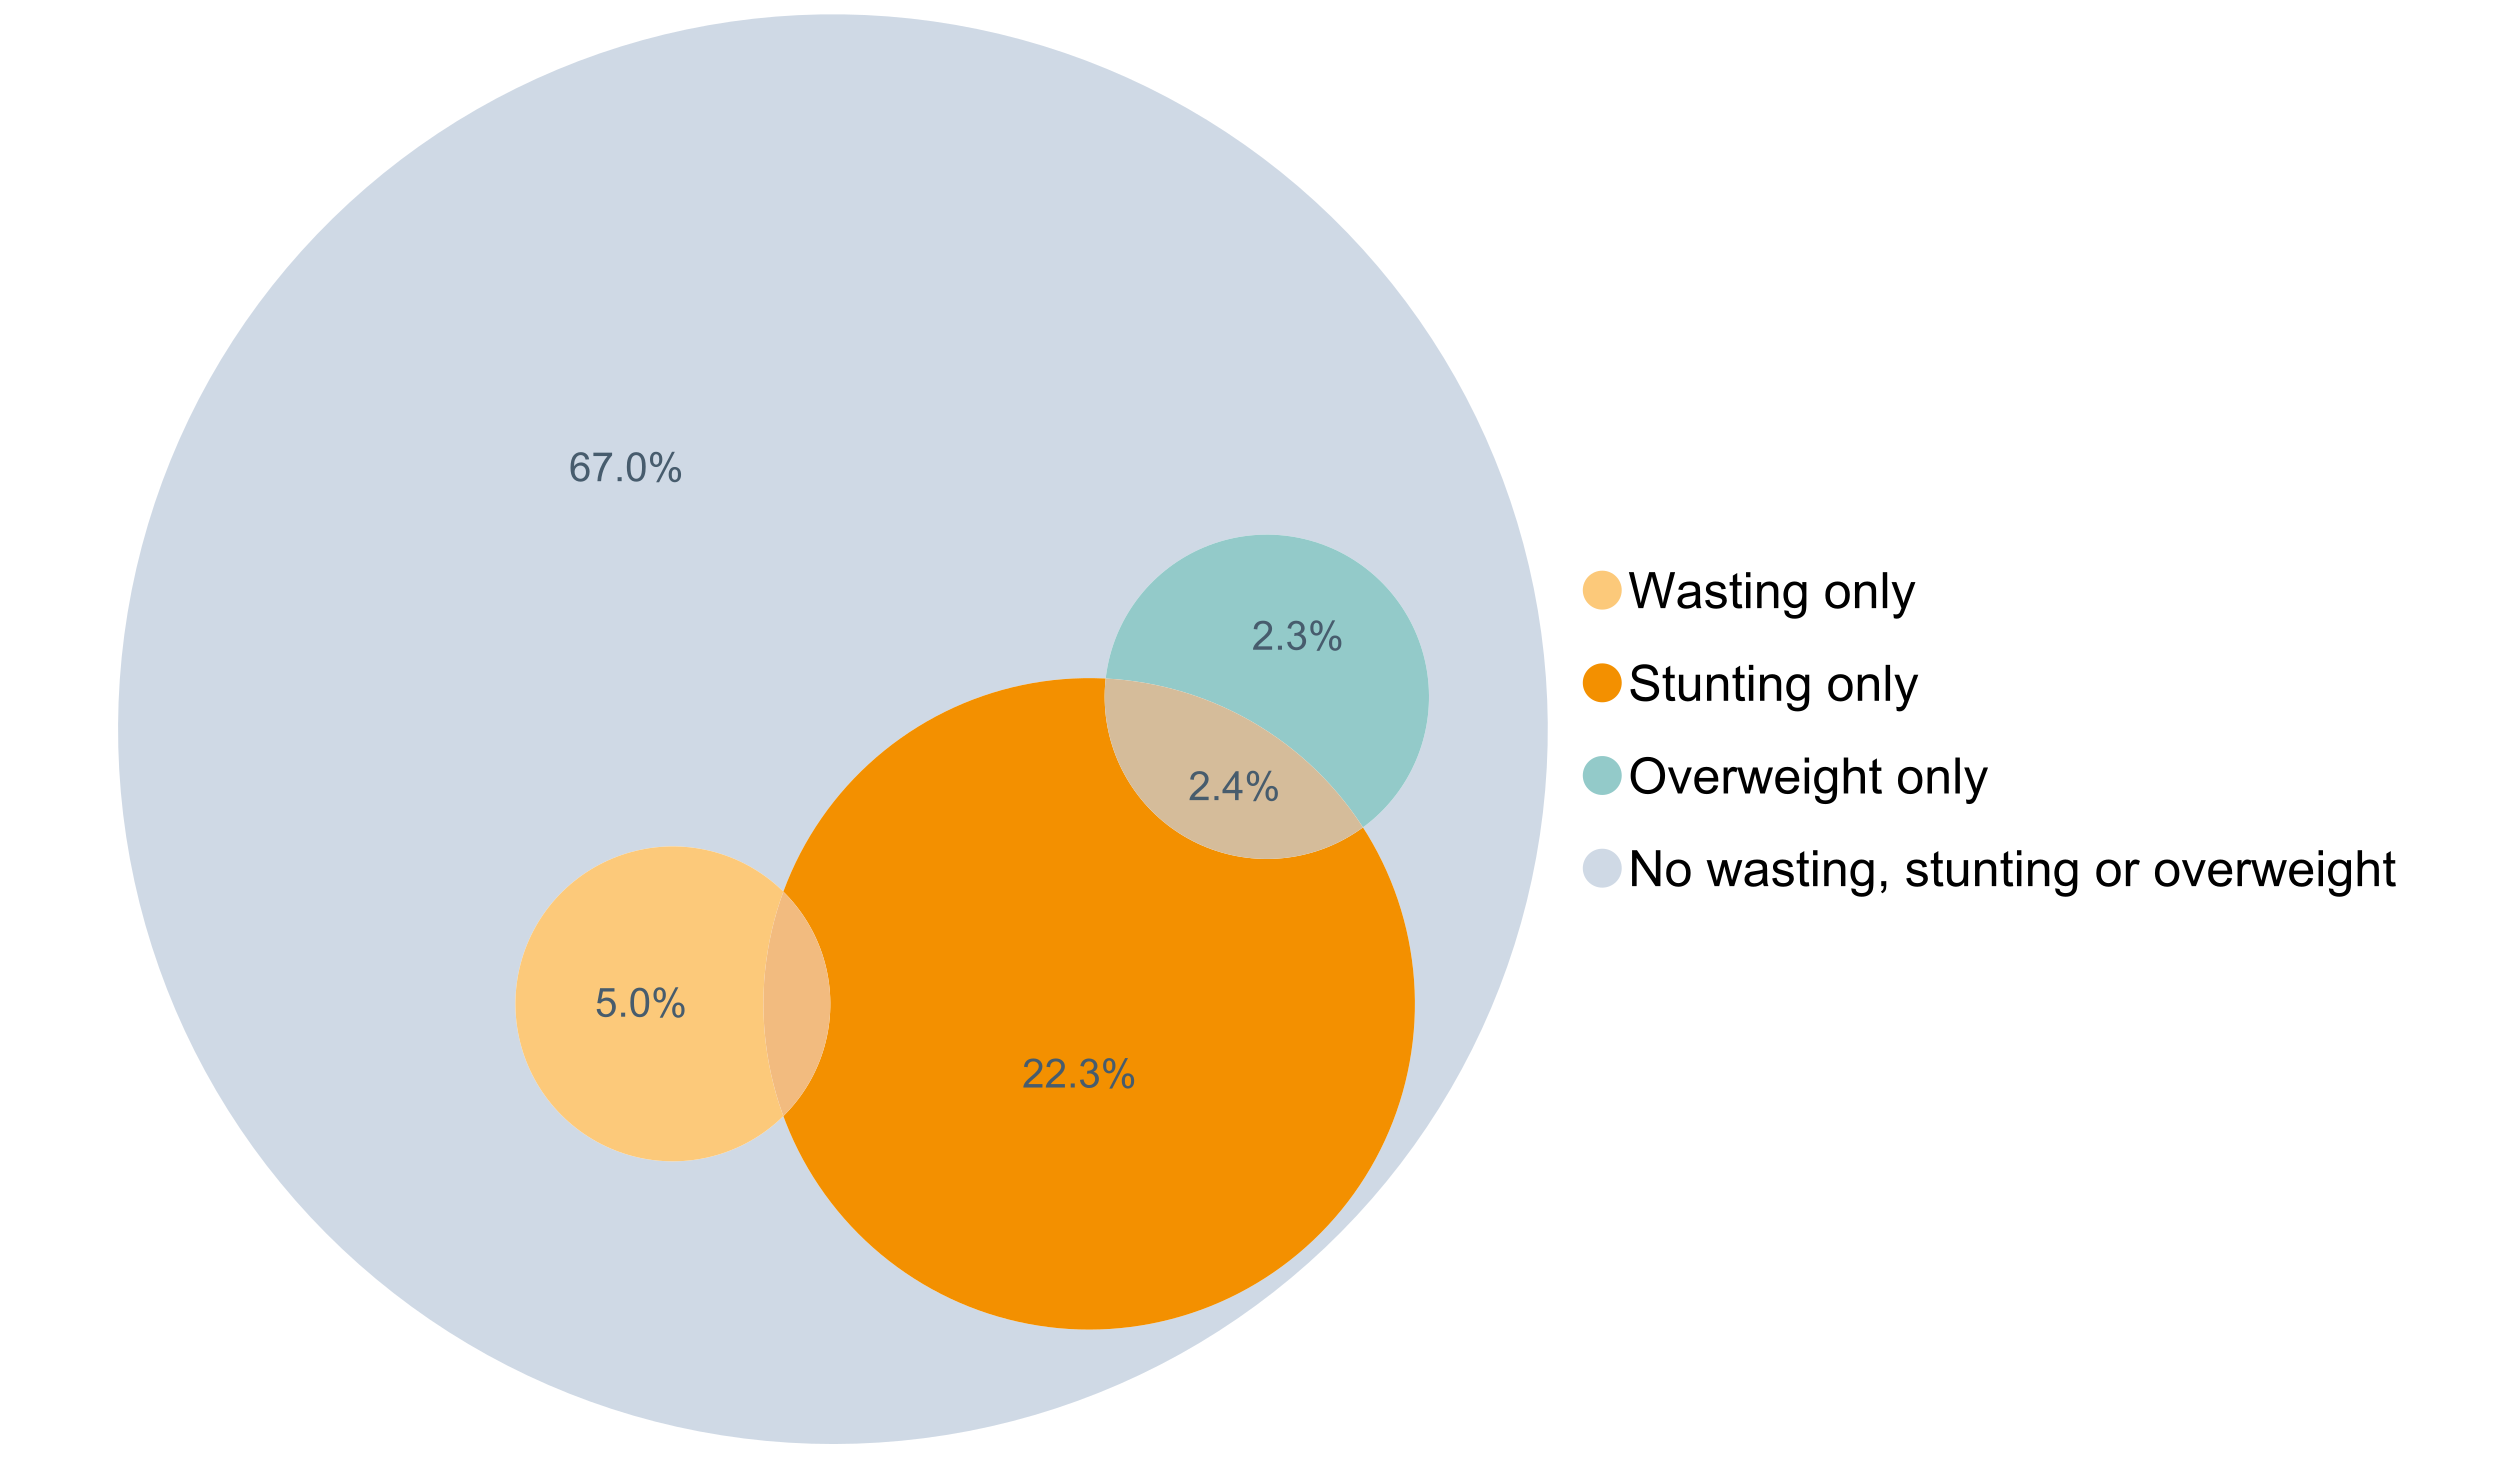<?xml version="1.0" encoding="UTF-8"?>
<svg xmlns="http://www.w3.org/2000/svg" xmlns:xlink="http://www.w3.org/1999/xlink" width="1234.286pt" height="720pt" viewBox="0 0 1234.286 720" version="1.1">
<defs>
<g>
<symbol overflow="visible" id="glyph0-0">
<path style="stroke:none;" d="M 5.016 0 L 0.305 -17.758 L 2.715 -17.758 L 5.414 -6.117 C 5.703 -4.898 5.953 -3.688 6.164 -2.484 C 6.617 -4.379 6.883 -5.473 6.965 -5.766 L 10.344 -17.758 L 13.18 -17.758 L 15.723 -8.77 C 16.355 -6.539 16.816 -4.445 17.102 -2.484 C 17.324 -3.605 17.621 -4.891 17.988 -6.348 L 20.773 -17.758 L 23.133 -17.758 L 18.266 0 L 16 0 L 12.258 -13.527 C 11.941 -14.656 11.754 -15.352 11.699 -15.613 C 11.512 -14.797 11.34 -14.102 11.18 -13.527 L 7.414 0 Z M 5.016 0 "/>
</symbol>
<symbol overflow="visible" id="glyph0-1">
<path style="stroke:none;" d="M 10.027 -1.586 C 9.215 -0.898 8.438 -0.414 7.695 -0.133 C 6.945 0.148 6.145 0.285 5.293 0.289 C 3.875 0.285 2.789 -0.055 2.031 -0.746 C 1.27 -1.434 0.891 -2.316 0.895 -3.391 C 0.891 -4.02 1.035 -4.594 1.324 -5.117 C 1.613 -5.633 1.988 -6.051 2.453 -6.371 C 2.914 -6.684 3.438 -6.922 4.02 -7.086 C 4.449 -7.195 5.094 -7.305 5.961 -7.414 C 7.715 -7.617 9.012 -7.867 9.848 -8.164 C 9.852 -8.461 9.855 -8.652 9.859 -8.734 C 9.855 -9.621 9.648 -10.246 9.242 -10.609 C 8.68 -11.098 7.852 -11.344 6.758 -11.348 C 5.727 -11.344 4.969 -11.164 4.484 -10.809 C 3.992 -10.445 3.633 -9.809 3.402 -8.902 L 1.273 -9.191 C 1.461 -10.102 1.781 -10.84 2.227 -11.402 C 2.672 -11.965 3.312 -12.395 4.152 -12.699 C 4.992 -12.996 5.965 -13.148 7.074 -13.152 C 8.168 -13.148 9.062 -13.02 9.75 -12.766 C 10.438 -12.504 10.941 -12.18 11.266 -11.789 C 11.586 -11.398 11.812 -10.902 11.941 -10.309 C 12.012 -9.934 12.047 -9.266 12.051 -8.297 L 12.051 -5.391 C 12.047 -3.363 12.094 -2.078 12.191 -1.543 C 12.281 -1.004 12.465 -0.492 12.742 0 L 10.465 0 C 10.238 -0.453 10.09 -0.98 10.027 -1.586 Z M 9.848 -6.457 C 9.055 -6.133 7.867 -5.855 6.285 -5.633 C 5.387 -5.5 4.754 -5.355 4.383 -5.195 C 4.012 -5.031 3.723 -4.793 3.523 -4.484 C 3.32 -4.172 3.223 -3.828 3.223 -3.453 C 3.223 -2.867 3.441 -2.383 3.883 -1.996 C 4.32 -1.609 4.965 -1.418 5.812 -1.418 C 6.652 -1.418 7.398 -1.602 8.055 -1.969 C 8.707 -2.336 9.188 -2.836 9.496 -3.477 C 9.727 -3.965 9.844 -4.691 9.848 -5.656 Z M 9.848 -6.457 "/>
</symbol>
<symbol overflow="visible" id="glyph0-2">
<path style="stroke:none;" d="M 0.762 -3.84 L 2.918 -4.18 C 3.039 -3.312 3.375 -2.652 3.93 -2.191 C 4.48 -1.73 5.254 -1.5 6.25 -1.5 C 7.246 -1.5 7.988 -1.703 8.477 -2.113 C 8.961 -2.52 9.203 -3 9.207 -3.551 C 9.203 -4.043 8.988 -4.43 8.562 -4.711 C 8.258 -4.906 7.516 -5.152 6.336 -5.449 C 4.734 -5.852 3.625 -6.199 3.008 -6.496 C 2.387 -6.789 1.918 -7.199 1.602 -7.723 C 1.281 -8.242 1.125 -8.816 1.125 -9.449 C 1.125 -10.02 1.254 -10.551 1.52 -11.039 C 1.777 -11.527 2.137 -11.934 2.594 -12.258 C 2.93 -12.508 3.391 -12.719 3.977 -12.891 C 4.559 -13.062 5.188 -13.148 5.863 -13.152 C 6.867 -13.148 7.754 -13.004 8.52 -12.715 C 9.281 -12.426 9.844 -12.031 10.207 -11.535 C 10.57 -11.039 10.82 -10.375 10.961 -9.543 L 8.828 -9.254 C 8.73 -9.91 8.449 -10.426 7.988 -10.801 C 7.52 -11.168 6.863 -11.355 6.02 -11.359 C 5.016 -11.355 4.301 -11.191 3.875 -10.863 C 3.445 -10.531 3.234 -10.145 3.234 -9.703 C 3.234 -9.418 3.32 -9.16 3.5 -8.938 C 3.672 -8.699 3.953 -8.508 4.336 -8.355 C 4.555 -8.273 5.195 -8.086 6.262 -7.801 C 7.801 -7.387 8.875 -7.051 9.488 -6.789 C 10.094 -6.523 10.574 -6.141 10.922 -5.645 C 11.27 -5.141 11.441 -4.52 11.445 -3.777 C 11.441 -3.047 11.23 -2.363 10.809 -1.723 C 10.383 -1.082 9.773 -0.586 8.977 -0.234 C 8.176 0.113 7.27 0.285 6.262 0.289 C 4.586 0.285 3.312 -0.059 2.438 -0.75 C 1.562 -1.445 1.004 -2.473 0.762 -3.84 Z M 0.762 -3.84 "/>
</symbol>
<symbol overflow="visible" id="glyph0-3">
<path style="stroke:none;" d="M 6.395 -1.949 L 6.711 -0.023 C 6.094 0.102 5.547 0.164 5.062 0.168 C 4.27 0.164 3.652 0.043 3.219 -0.207 C 2.781 -0.453 2.477 -0.781 2.301 -1.191 C 2.121 -1.598 2.031 -2.457 2.035 -3.766 L 2.035 -11.168 L 0.438 -11.168 L 0.438 -12.863 L 2.035 -12.863 L 2.035 -16.047 L 4.203 -17.355 L 4.203 -12.863 L 6.395 -12.863 L 6.395 -11.168 L 4.203 -11.168 L 4.203 -3.645 C 4.199 -3.023 4.238 -2.621 4.316 -2.445 C 4.391 -2.266 4.516 -2.125 4.691 -2.023 C 4.863 -1.914 5.113 -1.863 5.438 -1.867 C 5.68 -1.863 5.996 -1.891 6.395 -1.949 Z M 6.395 -1.949 "/>
</symbol>
<symbol overflow="visible" id="glyph0-4">
<path style="stroke:none;" d="M 1.648 -15.25 L 1.648 -17.758 L 3.828 -17.758 L 3.828 -15.25 Z M 1.648 0 L 1.648 -12.863 L 3.828 -12.863 L 3.828 0 Z M 1.648 0 "/>
</symbol>
<symbol overflow="visible" id="glyph0-5">
<path style="stroke:none;" d="M 1.637 0 L 1.637 -12.863 L 3.598 -12.863 L 3.598 -11.035 C 4.543 -12.441 5.906 -13.148 7.691 -13.152 C 8.465 -13.148 9.176 -13.008 9.828 -12.734 C 10.477 -12.453 10.965 -12.09 11.289 -11.637 C 11.609 -11.184 11.836 -10.645 11.965 -10.027 C 12.043 -9.621 12.082 -8.918 12.086 -7.91 L 12.086 0 L 9.906 0 L 9.906 -7.824 C 9.902 -8.707 9.816 -9.371 9.652 -9.816 C 9.48 -10.254 9.18 -10.605 8.75 -10.871 C 8.312 -11.129 7.809 -11.262 7.23 -11.266 C 6.301 -11.262 5.5 -10.965 4.828 -10.379 C 4.152 -9.785 3.812 -8.668 3.816 -7.023 L 3.816 0 Z M 1.637 0 "/>
</symbol>
<symbol overflow="visible" id="glyph0-6">
<path style="stroke:none;" d="M 1.234 1.066 L 3.355 1.379 C 3.441 2.031 3.688 2.508 4.094 2.809 C 4.633 3.207 5.371 3.41 6.309 3.414 C 7.316 3.41 8.098 3.207 8.648 2.809 C 9.195 2.402 9.566 1.84 9.762 1.113 C 9.875 0.668 9.926 -0.262 9.918 -1.684 C 8.965 -0.559 7.777 0 6.359 0 C 4.586 0 3.219 -0.637 2.254 -1.914 C 1.281 -3.188 0.797 -4.719 0.801 -6.504 C 0.797 -7.73 1.02 -8.859 1.465 -9.898 C 1.91 -10.934 2.555 -11.738 3.398 -12.305 C 4.242 -12.867 5.23 -13.148 6.371 -13.152 C 7.887 -13.148 9.141 -12.535 10.125 -11.312 L 10.125 -12.863 L 12.137 -12.863 L 12.137 -1.742 C 12.133 0.258 11.93 1.672 11.523 2.512 C 11.113 3.344 10.469 4.004 9.586 4.492 C 8.703 4.973 7.613 5.215 6.324 5.219 C 4.785 5.215 3.547 4.871 2.602 4.184 C 1.656 3.492 1.199 2.453 1.234 1.066 Z M 3.039 -6.66 C 3.035 -4.969 3.371 -3.738 4.043 -2.965 C 4.715 -2.191 5.555 -1.805 6.566 -1.805 C 7.562 -1.805 8.402 -2.188 9.082 -2.961 C 9.762 -3.727 10.102 -4.938 10.102 -6.59 C 10.102 -8.16 9.75 -9.348 9.055 -10.148 C 8.352 -10.945 7.512 -11.344 6.527 -11.348 C 5.559 -11.344 4.734 -10.949 4.055 -10.168 C 3.375 -9.379 3.035 -8.211 3.039 -6.66 Z M 3.039 -6.66 "/>
</symbol>
<symbol overflow="visible" id="glyph0-7">
<path style="stroke:none;" d=""/>
</symbol>
<symbol overflow="visible" id="glyph0-8">
<path style="stroke:none;" d="M 0.824 -6.43 C 0.82 -8.809 1.48 -10.574 2.809 -11.723 C 3.91 -12.672 5.262 -13.148 6.855 -13.152 C 8.621 -13.148 10.066 -12.57 11.191 -11.414 C 12.312 -10.254 12.871 -8.652 12.875 -6.613 C 12.871 -4.953 12.625 -3.652 12.129 -2.707 C 11.633 -1.758 10.91 -1.02 9.961 -0.496 C 9.012 0.027 7.977 0.285 6.855 0.289 C 5.055 0.285 3.598 -0.289 2.488 -1.441 C 1.375 -2.594 0.82 -4.254 0.824 -6.43 Z M 3.062 -6.43 C 3.059 -4.781 3.418 -3.551 4.141 -2.73 C 4.855 -1.91 5.762 -1.5 6.855 -1.5 C 7.934 -1.5 8.832 -1.91 9.555 -2.734 C 10.27 -3.559 10.629 -4.816 10.633 -6.504 C 10.629 -8.094 10.266 -9.297 9.547 -10.117 C 8.82 -10.934 7.926 -11.344 6.855 -11.348 C 5.762 -11.344 4.855 -10.938 4.141 -10.125 C 3.418 -9.309 3.059 -8.074 3.062 -6.43 Z M 3.062 -6.43 "/>
</symbol>
<symbol overflow="visible" id="glyph0-9">
<path style="stroke:none;" d="M 1.586 0 L 1.586 -17.758 L 3.766 -17.758 L 3.766 0 Z M 1.586 0 "/>
</symbol>
<symbol overflow="visible" id="glyph0-10">
<path style="stroke:none;" d="M 1.539 4.953 L 1.297 2.906 C 1.77 3.035 2.188 3.098 2.543 3.102 C 3.027 3.098 3.414 3.02 3.703 2.859 C 3.992 2.695 4.23 2.469 4.422 2.18 C 4.555 1.961 4.777 1.418 5.086 0.559 C 5.125 0.434 5.188 0.258 5.281 0.023 L 0.398 -12.863 L 2.75 -12.863 L 5.426 -5.414 C 5.77 -4.469 6.078 -3.473 6.359 -2.434 C 6.605 -3.434 6.906 -4.414 7.254 -5.367 L 10.004 -12.863 L 12.184 -12.863 L 7.293 0.219 C 6.766 1.625 6.355 2.598 6.066 3.137 C 5.676 3.852 5.234 4.379 4.734 4.715 C 4.234 5.047 3.637 5.215 2.941 5.219 C 2.52 5.215 2.051 5.125 1.539 4.953 Z M 1.539 4.953 "/>
</symbol>
<symbol overflow="visible" id="glyph0-11">
<path style="stroke:none;" d="M 1.113 -5.703 L 3.332 -5.898 C 3.434 -5.008 3.676 -4.277 4.062 -3.711 C 4.445 -3.141 5.043 -2.684 5.852 -2.332 C 6.656 -1.98 7.562 -1.805 8.574 -1.805 C 9.465 -1.805 10.258 -1.938 10.949 -2.203 C 11.633 -2.469 12.145 -2.832 12.48 -3.301 C 12.816 -3.762 12.984 -4.27 12.984 -4.82 C 12.984 -5.375 12.82 -5.859 12.5 -6.277 C 12.172 -6.691 11.641 -7.043 10.902 -7.328 C 10.422 -7.512 9.367 -7.801 7.738 -8.191 C 6.105 -8.582 4.965 -8.949 4.312 -9.301 C 3.461 -9.742 2.828 -10.293 2.414 -10.953 C 2 -11.609 1.793 -12.348 1.793 -13.164 C 1.793 -14.059 2.047 -14.898 2.555 -15.68 C 3.062 -16.457 3.805 -17.047 4.785 -17.453 C 5.758 -17.855 6.844 -18.059 8.043 -18.059 C 9.355 -18.059 10.516 -17.844 11.523 -17.422 C 12.527 -16.996 13.301 -16.375 13.844 -15.551 C 14.383 -14.727 14.672 -13.793 14.715 -12.754 L 12.465 -12.586 C 12.34 -13.707 11.93 -14.555 11.234 -15.129 C 10.531 -15.699 9.5 -15.984 8.141 -15.988 C 6.715 -15.984 5.68 -15.723 5.031 -15.207 C 4.379 -14.684 4.055 -14.059 4.059 -13.324 C 4.055 -12.684 4.285 -12.156 4.746 -11.75 C 5.199 -11.336 6.379 -10.914 8.289 -10.484 C 10.199 -10.047 11.512 -9.672 12.223 -9.352 C 13.254 -8.875 14.016 -8.27 14.508 -7.539 C 15 -6.809 15.246 -5.969 15.25 -5.016 C 15.246 -4.07 14.977 -3.18 14.438 -2.344 C 13.895 -1.508 13.117 -0.855 12.105 -0.391 C 11.09 0.074 9.949 0.305 8.684 0.305 C 7.074 0.305 5.727 0.07 4.645 -0.398 C 3.555 -0.867 2.703 -1.57 2.09 -2.512 C 1.469 -3.453 1.145 -4.516 1.113 -5.703 Z M 1.113 -5.703 "/>
</symbol>
<symbol overflow="visible" id="glyph0-12">
<path style="stroke:none;" d="M 10.066 0 L 10.066 -1.891 C 9.062 -0.438 7.699 0.285 5.984 0.289 C 5.219 0.285 4.512 0.145 3.855 -0.145 C 3.199 -0.434 2.711 -0.801 2.391 -1.242 C 2.07 -1.68 1.844 -2.219 1.719 -2.859 C 1.625 -3.285 1.582 -3.961 1.586 -4.895 L 1.586 -12.863 L 3.766 -12.863 L 3.766 -5.73 C 3.762 -4.59 3.805 -3.82 3.898 -3.426 C 4.031 -2.852 4.324 -2.402 4.77 -2.074 C 5.215 -1.746 5.762 -1.582 6.418 -1.586 C 7.07 -1.582 7.688 -1.75 8.262 -2.09 C 8.832 -2.422 9.234 -2.879 9.477 -3.457 C 9.711 -4.035 9.832 -4.871 9.836 -5.973 L 9.836 -12.863 L 12.016 -12.863 L 12.016 0 Z M 10.066 0 "/>
</symbol>
<symbol overflow="visible" id="glyph0-13">
<path style="stroke:none;" d="M 1.199 -8.648 C 1.195 -11.594 1.984 -13.898 3.57 -15.57 C 5.148 -17.234 7.195 -18.07 9.703 -18.07 C 11.34 -18.07 12.816 -17.676 14.133 -16.895 C 15.449 -16.109 16.453 -15.02 17.145 -13.621 C 17.832 -12.219 18.176 -10.629 18.18 -8.855 C 18.176 -7.051 17.812 -5.441 17.09 -4.02 C 16.359 -2.598 15.328 -1.52 14 -0.793 C 12.664 -0.059 11.23 0.305 9.691 0.305 C 8.02 0.305 6.523 -0.098 5.207 -0.906 C 3.891 -1.715 2.895 -2.816 2.215 -4.215 C 1.535 -5.605 1.195 -7.086 1.199 -8.648 Z M 3.621 -8.613 C 3.621 -6.473 4.195 -4.785 5.348 -3.555 C 6.496 -2.32 7.938 -1.703 9.676 -1.707 C 11.441 -1.703 12.898 -2.324 14.043 -3.57 C 15.184 -4.812 15.754 -6.578 15.758 -8.867 C 15.754 -10.309 15.512 -11.57 15.023 -12.652 C 14.535 -13.727 13.82 -14.562 12.879 -15.156 C 11.938 -15.746 10.883 -16.043 9.715 -16.047 C 8.051 -16.043 6.617 -15.473 5.418 -14.332 C 4.219 -13.191 3.621 -11.285 3.621 -8.613 Z M 3.621 -8.613 "/>
</symbol>
<symbol overflow="visible" id="glyph0-14">
<path style="stroke:none;" d="M 5.207 0 L 0.316 -12.863 L 2.617 -12.863 L 5.379 -5.16 C 5.676 -4.328 5.949 -3.465 6.203 -2.566 C 6.395 -3.246 6.664 -4.062 7.012 -5.016 L 9.871 -12.863 L 12.113 -12.863 L 7.242 0 Z M 5.207 0 "/>
</symbol>
<symbol overflow="visible" id="glyph0-15">
<path style="stroke:none;" d="M 10.441 -4.141 L 12.695 -3.863 C 12.336 -2.543 11.676 -1.523 10.719 -0.801 C 9.754 -0.074 8.527 0.285 7.039 0.289 C 5.152 0.285 3.66 -0.289 2.562 -1.445 C 1.457 -2.602 0.906 -4.227 0.91 -6.324 C 0.906 -8.484 1.465 -10.164 2.578 -11.359 C 3.691 -12.551 5.137 -13.148 6.914 -13.152 C 8.633 -13.148 10.035 -12.562 11.129 -11.395 C 12.215 -10.223 12.762 -8.578 12.766 -6.457 C 12.762 -6.324 12.758 -6.129 12.754 -5.875 L 3.16 -5.875 C 3.238 -4.457 3.641 -3.375 4.359 -2.625 C 5.078 -1.875 5.973 -1.5 7.051 -1.5 C 7.848 -1.5 8.531 -1.707 9.098 -2.129 C 9.66 -2.547 10.109 -3.219 10.441 -4.141 Z M 3.281 -7.668 L 10.465 -7.668 C 10.367 -8.746 10.09 -9.559 9.641 -10.102 C 8.941 -10.938 8.043 -11.355 6.941 -11.359 C 5.938 -11.355 5.094 -11.02 4.414 -10.355 C 3.727 -9.684 3.352 -8.789 3.281 -7.668 Z M 3.281 -7.668 "/>
</symbol>
<symbol overflow="visible" id="glyph0-16">
<path style="stroke:none;" d="M 1.609 0 L 1.609 -12.863 L 3.574 -12.863 L 3.574 -10.914 C 4.074 -11.824 4.535 -12.426 4.961 -12.715 C 5.383 -13.004 5.848 -13.148 6.359 -13.152 C 7.09 -13.148 7.836 -12.914 8.598 -12.453 L 7.848 -10.43 C 7.312 -10.742 6.781 -10.898 6.25 -10.902 C 5.77 -10.898 5.34 -10.754 4.965 -10.469 C 4.582 -10.18 4.312 -9.781 4.156 -9.277 C 3.91 -8.496 3.789 -7.648 3.793 -6.734 L 3.793 0 Z M 1.609 0 "/>
</symbol>
<symbol overflow="visible" id="glyph0-17">
<path style="stroke:none;" d="M 4.008 0 L 0.074 -12.863 L 2.324 -12.863 L 4.371 -5.438 L 5.137 -2.676 C 5.164 -2.812 5.387 -3.695 5.801 -5.328 L 7.848 -12.863 L 10.09 -12.863 L 12.016 -5.402 L 12.656 -2.941 L 13.395 -5.426 L 15.602 -12.863 L 17.719 -12.863 L 13.699 0 L 11.434 0 L 9.387 -7.703 L 8.891 -9.895 L 6.285 0 Z M 4.008 0 "/>
</symbol>
<symbol overflow="visible" id="glyph0-18">
<path style="stroke:none;" d="M 1.637 0 L 1.637 -17.758 L 3.816 -17.758 L 3.816 -11.387 C 4.828 -12.559 6.113 -13.148 7.668 -13.152 C 8.617 -13.148 9.445 -12.961 10.148 -12.59 C 10.852 -12.211 11.352 -11.691 11.656 -11.031 C 11.957 -10.367 12.109 -9.406 12.113 -8.152 L 12.113 0 L 9.934 0 L 9.934 -8.152 C 9.93 -9.238 9.695 -10.031 9.223 -10.531 C 8.75 -11.023 8.082 -11.273 7.219 -11.277 C 6.57 -11.273 5.961 -11.105 5.395 -10.773 C 4.824 -10.434 4.418 -9.98 4.18 -9.41 C 3.934 -8.836 3.812 -8.043 3.816 -7.039 L 3.816 0 Z M 1.637 0 "/>
</symbol>
<symbol overflow="visible" id="glyph0-19">
<path style="stroke:none;" d="M 1.891 0 L 1.891 -17.758 L 4.301 -17.758 L 13.625 -3.816 L 13.625 -17.758 L 15.879 -17.758 L 15.879 0 L 13.469 0 L 4.141 -13.953 L 4.141 0 Z M 1.891 0 "/>
</symbol>
<symbol overflow="visible" id="glyph0-20">
<path style="stroke:none;" d="M 2.203 0 L 2.203 -2.484 L 4.688 -2.484 L 4.688 0 C 4.688 0.91 4.523 1.645 4.203 2.207 C 3.875 2.766 3.363 3.199 2.664 3.512 L 2.059 2.578 C 2.516 2.375 2.855 2.078 3.074 1.688 C 3.289 1.297 3.41 0.734 3.441 0 Z M 2.203 0 "/>
</symbol>
<symbol overflow="visible" id="glyph1-0">
<path style="stroke:none;" d="M 10.039 -1.684 L 10.039 0 L 0.605 0 C 0.59 -0.422 0.66 -0.828 0.809 -1.219 C 1.047 -1.859 1.43 -2.488 1.961 -3.113 C 2.488 -3.734 3.254 -4.457 4.254 -5.277 C 5.805 -6.547 6.852 -7.555 7.398 -8.301 C 7.941 -9.043 8.215 -9.746 8.219 -10.41 C 8.215 -11.102 7.965 -11.688 7.473 -12.168 C 6.973 -12.641 6.328 -12.879 5.531 -12.883 C 4.688 -12.879 4.012 -12.625 3.504 -12.121 C 2.996 -11.613 2.738 -10.914 2.738 -10.02 L 0.934 -10.207 C 1.055 -11.551 1.52 -12.574 2.328 -13.277 C 3.129 -13.98 4.211 -14.332 5.57 -14.336 C 6.938 -14.332 8.02 -13.953 8.82 -13.195 C 9.617 -12.434 10.02 -11.492 10.02 -10.371 C 10.02 -9.801 9.902 -9.238 9.668 -8.688 C 9.434 -8.133 9.047 -7.551 8.508 -6.941 C 7.965 -6.328 7.062 -5.492 5.805 -4.43 C 4.75 -3.547 4.074 -2.945 3.777 -2.633 C 3.477 -2.312 3.23 -1.996 3.039 -1.684 Z M 10.039 -1.684 "/>
</symbol>
<symbol overflow="visible" id="glyph1-1">
<path style="stroke:none;" d="M 1.812 0 L 1.812 -1.996 L 3.809 -1.996 L 3.809 0 Z M 1.812 0 "/>
</symbol>
<symbol overflow="visible" id="glyph1-2">
<path style="stroke:none;" d="M 6.445 0 L 6.445 -3.418 L 0.254 -3.418 L 0.254 -5.023 L 6.77 -14.277 L 8.199 -14.277 L 8.199 -5.023 L 10.129 -5.023 L 10.129 -3.418 L 8.199 -3.418 L 8.199 0 Z M 6.445 -5.023 L 6.445 -11.461 L 1.977 -5.023 Z M 6.445 -5.023 "/>
</symbol>
<symbol overflow="visible" id="glyph1-3">
<path style="stroke:none;" d="M 1.16 -10.848 C 1.16 -11.863 1.414 -12.73 1.93 -13.449 C 2.438 -14.16 3.184 -14.52 4.16 -14.52 C 5.055 -14.52 5.793 -14.199 6.383 -13.559 C 6.969 -12.918 7.266 -11.977 7.266 -10.742 C 7.266 -9.531 6.969 -8.602 6.375 -7.949 C 5.781 -7.297 5.047 -6.973 4.18 -6.973 C 3.312 -6.973 2.594 -7.293 2.02 -7.938 C 1.445 -8.578 1.16 -9.547 1.16 -10.848 Z M 4.207 -13.312 C 3.77 -13.312 3.406 -13.121 3.121 -12.746 C 2.828 -12.367 2.684 -11.676 2.688 -10.672 C 2.684 -9.754 2.828 -9.109 3.125 -8.738 C 3.414 -8.363 3.777 -8.18 4.207 -8.18 C 4.648 -8.18 5.012 -8.367 5.301 -8.742 C 5.586 -9.117 5.73 -9.805 5.734 -10.809 C 5.73 -11.727 5.586 -12.375 5.297 -12.75 C 5.004 -13.125 4.641 -13.312 4.207 -13.312 Z M 4.215 0.527 L 12.027 -14.52 L 13.449 -14.52 L 5.668 0.527 Z M 10.391 -3.352 C 10.387 -4.375 10.645 -5.242 11.16 -5.953 C 11.672 -6.664 12.418 -7.02 13.398 -7.02 C 14.293 -7.02 15.035 -6.699 15.625 -6.059 C 16.211 -5.418 16.504 -4.477 16.508 -3.242 C 16.504 -2.031 16.207 -1.102 15.613 -0.449 C 15.016 0.203 14.281 0.527 13.41 0.527 C 12.543 0.527 11.824 0.207 11.25 -0.441 C 10.676 -1.082 10.387 -2.055 10.391 -3.352 Z M 13.449 -5.812 C 13.004 -5.812 12.641 -5.621 12.352 -5.246 C 12.062 -4.867 11.918 -4.18 11.918 -3.176 C 11.918 -2.266 12.062 -1.621 12.355 -1.246 C 12.648 -0.867 13.008 -0.68 13.438 -0.684 C 13.883 -0.68 14.254 -0.867 14.543 -1.246 C 14.832 -1.621 14.977 -2.309 14.977 -3.312 C 14.977 -4.23 14.828 -4.879 14.539 -5.254 C 14.242 -5.625 13.879 -5.812 13.449 -5.812 Z M 13.449 -5.812 "/>
</symbol>
<symbol overflow="visible" id="glyph1-4">
<path style="stroke:none;" d="M 9.922 -10.781 L 8.18 -10.645 C 8.023 -11.328 7.801 -11.828 7.52 -12.145 C 7.043 -12.641 6.461 -12.891 5.766 -12.895 C 5.203 -12.891 4.711 -12.734 4.293 -12.426 C 3.742 -12.023 3.309 -11.438 2.988 -10.664 C 2.668 -9.891 2.5 -8.789 2.492 -7.363 C 2.91 -8.004 3.426 -8.48 4.039 -8.793 C 4.648 -9.102 5.289 -9.258 5.961 -9.262 C 7.125 -9.258 8.121 -8.828 8.941 -7.969 C 9.762 -7.109 10.172 -5.996 10.176 -4.637 C 10.172 -3.738 9.98 -2.906 9.598 -2.137 C 9.211 -1.367 8.68 -0.777 8.004 -0.371 C 7.328 0.039 6.562 0.238 5.707 0.242 C 4.246 0.238 3.055 -0.293 2.133 -1.367 C 1.211 -2.438 0.75 -4.211 0.75 -6.68 C 0.75 -9.438 1.258 -11.441 2.277 -12.699 C 3.164 -13.785 4.363 -14.332 5.871 -14.336 C 6.996 -14.332 7.914 -14.016 8.633 -13.391 C 9.348 -12.758 9.777 -11.891 9.922 -10.781 Z M 2.766 -4.625 C 2.766 -4.016 2.891 -3.438 3.148 -2.891 C 3.402 -2.336 3.762 -1.918 4.227 -1.633 C 4.684 -1.34 5.168 -1.195 5.676 -1.199 C 6.414 -1.195 7.051 -1.492 7.586 -2.094 C 8.117 -2.688 8.383 -3.5 8.387 -4.527 C 8.383 -5.512 8.121 -6.289 7.598 -6.859 C 7.07 -7.426 6.406 -7.711 5.609 -7.711 C 4.812 -7.711 4.141 -7.426 3.594 -6.859 C 3.039 -6.289 2.766 -5.543 2.766 -4.625 Z M 2.766 -4.625 "/>
</symbol>
<symbol overflow="visible" id="glyph1-5">
<path style="stroke:none;" d="M 0.945 -12.406 L 0.945 -14.09 L 10.188 -14.09 L 10.188 -12.727 C 9.277 -11.758 8.375 -10.473 7.484 -8.871 C 6.586 -7.266 5.898 -5.617 5.414 -3.926 C 5.062 -2.73 4.836 -1.422 4.742 0 L 2.941 0 C 2.957 -1.121 3.176 -2.477 3.602 -4.07 C 4.02 -5.66 4.625 -7.195 5.418 -8.672 C 6.203 -10.148 7.043 -11.391 7.938 -12.406 Z M 0.945 -12.406 "/>
</symbol>
<symbol overflow="visible" id="glyph1-6">
<path style="stroke:none;" d="M 0.828 -7.039 C 0.824 -8.727 1 -10.086 1.348 -11.117 C 1.695 -12.141 2.211 -12.934 2.898 -13.496 C 3.582 -14.051 4.445 -14.332 5.484 -14.336 C 6.25 -14.332 6.922 -14.176 7.5 -13.871 C 8.078 -13.559 8.555 -13.117 8.93 -12.539 C 9.305 -11.957 9.598 -11.246 9.816 -10.414 C 10.027 -9.578 10.137 -8.453 10.137 -7.039 C 10.137 -5.359 9.965 -4.008 9.621 -2.984 C 9.277 -1.953 8.762 -1.16 8.078 -0.598 C 7.391 -0.039 6.527 0.238 5.484 0.242 C 4.105 0.238 3.023 -0.25 2.238 -1.238 C 1.297 -2.422 0.824 -4.355 0.828 -7.039 Z M 2.629 -7.039 C 2.625 -4.691 2.898 -3.133 3.449 -2.359 C 3.996 -1.582 4.676 -1.195 5.484 -1.199 C 6.289 -1.195 6.965 -1.586 7.512 -2.367 C 8.059 -3.145 8.332 -4.699 8.336 -7.039 C 8.332 -9.387 8.059 -10.949 7.512 -11.723 C 6.965 -12.492 6.281 -12.879 5.465 -12.883 C 4.656 -12.879 4.012 -12.539 3.535 -11.863 C 2.926 -10.988 2.625 -9.379 2.629 -7.039 Z M 2.629 -7.039 "/>
</symbol>
<symbol overflow="visible" id="glyph1-7">
<path style="stroke:none;" d="M 0.828 -3.738 L 2.668 -3.895 C 2.801 -2.996 3.117 -2.324 3.617 -1.875 C 4.109 -1.422 4.711 -1.195 5.414 -1.199 C 6.258 -1.195 6.969 -1.512 7.555 -2.152 C 8.137 -2.785 8.43 -3.629 8.434 -4.684 C 8.43 -5.68 8.148 -6.469 7.59 -7.051 C 7.027 -7.625 6.293 -7.914 5.387 -7.918 C 4.816 -7.914 4.309 -7.785 3.855 -7.531 C 3.402 -7.273 3.043 -6.941 2.785 -6.535 L 1.141 -6.75 L 2.523 -14.082 L 9.621 -14.082 L 9.621 -12.406 L 3.926 -12.406 L 3.156 -8.57 C 4.012 -9.164 4.91 -9.461 5.852 -9.465 C 7.098 -9.461 8.148 -9.031 9.008 -8.168 C 9.859 -7.305 10.289 -6.195 10.293 -4.84 C 10.289 -3.547 9.914 -2.43 9.164 -1.488 C 8.246 -0.336 6.996 0.238 5.414 0.242 C 4.117 0.238 3.055 -0.121 2.234 -0.848 C 1.41 -1.57 0.941 -2.535 0.828 -3.738 Z M 0.828 -3.738 "/>
</symbol>
<symbol overflow="visible" id="glyph1-8">
<path style="stroke:none;" d="M 0.836 -3.77 L 2.59 -4.004 C 2.789 -3.004 3.129 -2.289 3.617 -1.855 C 4.098 -1.414 4.688 -1.195 5.387 -1.199 C 6.207 -1.195 6.902 -1.48 7.473 -2.055 C 8.039 -2.621 8.324 -3.328 8.328 -4.18 C 8.324 -4.98 8.062 -5.645 7.539 -6.168 C 7.012 -6.688 6.344 -6.949 5.531 -6.953 C 5.199 -6.949 4.785 -6.883 4.293 -6.758 L 4.488 -8.297 C 4.605 -8.281 4.699 -8.273 4.773 -8.277 C 5.516 -8.273 6.188 -8.469 6.785 -8.859 C 7.383 -9.25 7.68 -9.852 7.684 -10.664 C 7.68 -11.305 7.465 -11.836 7.031 -12.262 C 6.594 -12.68 6.031 -12.891 5.348 -12.895 C 4.664 -12.891 4.094 -12.676 3.641 -12.25 C 3.184 -11.82 2.895 -11.18 2.766 -10.324 L 1.012 -10.633 C 1.227 -11.809 1.715 -12.719 2.473 -13.367 C 3.23 -14.008 4.176 -14.332 5.309 -14.336 C 6.086 -14.332 6.801 -14.164 7.457 -13.832 C 8.109 -13.496 8.609 -13.039 8.961 -12.465 C 9.305 -11.883 9.48 -11.27 9.484 -10.625 C 9.48 -10.004 9.316 -9.441 8.988 -8.938 C 8.656 -8.43 8.164 -8.027 7.52 -7.73 C 8.359 -7.535 9.016 -7.133 9.484 -6.52 C 9.949 -5.906 10.184 -5.137 10.188 -4.215 C 10.184 -2.965 9.73 -1.91 8.824 -1.047 C 7.914 -0.18 6.762 0.25 5.375 0.254 C 4.117 0.25 3.078 -0.121 2.254 -0.867 C 1.422 -1.613 0.949 -2.578 0.836 -3.77 Z M 0.836 -3.77 "/>
</symbol>
</g>
</defs>
<g id="surface73458">
<path style=" stroke:none;fill-rule:nonzero;fill:rgb(98.824%,78.824%,47.843%);fill-opacity:1;" d="M 800.672 291.367 C 800.672 296.676 796.367 300.98 791.059 300.98 C 785.75 300.98 781.445 296.676 781.445 291.367 C 781.445 286.055 785.75 281.75 791.059 281.75 C 796.367 281.75 800.672 286.055 800.672 291.367 "/>
<g style="fill:rgb(0%,0%,0%);fill-opacity:1;">
  <use xlink:href="#glyph0-0" x="803.891" y="300.242"/>
  <use xlink:href="#glyph0-1" x="827.303" y="300.242"/>
  <use xlink:href="#glyph0-2" x="841.099" y="300.242"/>
  <use xlink:href="#glyph0-3" x="853.502" y="300.242"/>
  <use xlink:href="#glyph0-4" x="860.394" y="300.242"/>
  <use xlink:href="#glyph0-5" x="865.905" y="300.242"/>
  <use xlink:href="#glyph0-6" x="879.7" y="300.242"/>
  <use xlink:href="#glyph0-7" x="893.496" y="300.242"/>
  <use xlink:href="#glyph0-8" x="900.388" y="300.242"/>
  <use xlink:href="#glyph0-5" x="914.183" y="300.242"/>
  <use xlink:href="#glyph0-9" x="927.979" y="300.242"/>
  <use xlink:href="#glyph0-10" x="933.49" y="300.242"/>
</g>
<path style=" stroke:none;fill-rule:nonzero;fill:rgb(95.294%,56.471%,0%);fill-opacity:1;" d="M 800.672 337.121 C 800.672 342.434 796.367 346.738 791.059 346.738 C 785.75 346.738 781.445 342.434 781.445 337.121 C 781.445 331.812 785.75 327.508 791.059 327.508 C 796.367 327.508 800.672 331.812 800.672 337.121 "/>
<g style="fill:rgb(0%,0%,0%);fill-opacity:1;">
  <use xlink:href="#glyph0-11" x="803.891" y="346"/>
  <use xlink:href="#glyph0-3" x="820.436" y="346"/>
  <use xlink:href="#glyph0-12" x="827.328" y="346"/>
  <use xlink:href="#glyph0-5" x="841.123" y="346"/>
  <use xlink:href="#glyph0-3" x="854.919" y="346"/>
  <use xlink:href="#glyph0-4" x="861.811" y="346"/>
  <use xlink:href="#glyph0-5" x="867.322" y="346"/>
  <use xlink:href="#glyph0-6" x="881.117" y="346"/>
  <use xlink:href="#glyph0-7" x="894.913" y="346"/>
  <use xlink:href="#glyph0-8" x="901.805" y="346"/>
  <use xlink:href="#glyph0-5" x="915.6" y="346"/>
  <use xlink:href="#glyph0-9" x="929.396" y="346"/>
  <use xlink:href="#glyph0-10" x="934.907" y="346"/>
</g>
<path style=" stroke:none;fill-rule:nonzero;fill:rgb(57.647%,79.216%,78.824%);fill-opacity:1;" d="M 800.672 382.879 C 800.672 388.188 796.367 392.492 791.059 392.492 C 785.75 392.492 781.445 388.188 781.445 382.879 C 781.445 377.566 785.75 373.262 791.059 373.262 C 796.367 373.262 800.672 377.566 800.672 382.879 "/>
<g style="fill:rgb(0%,0%,0%);fill-opacity:1;">
  <use xlink:href="#glyph0-13" x="803.891" y="391.758"/>
  <use xlink:href="#glyph0-14" x="823.185" y="391.758"/>
  <use xlink:href="#glyph0-15" x="835.588" y="391.758"/>
  <use xlink:href="#glyph0-16" x="849.384" y="391.758"/>
  <use xlink:href="#glyph0-17" x="857.644" y="391.758"/>
  <use xlink:href="#glyph0-15" x="875.558" y="391.758"/>
  <use xlink:href="#glyph0-4" x="889.354" y="391.758"/>
  <use xlink:href="#glyph0-6" x="894.865" y="391.758"/>
  <use xlink:href="#glyph0-18" x="908.66" y="391.758"/>
  <use xlink:href="#glyph0-3" x="922.456" y="391.758"/>
  <use xlink:href="#glyph0-7" x="929.348" y="391.758"/>
  <use xlink:href="#glyph0-8" x="936.239" y="391.758"/>
  <use xlink:href="#glyph0-5" x="950.035" y="391.758"/>
  <use xlink:href="#glyph0-9" x="963.831" y="391.758"/>
  <use xlink:href="#glyph0-10" x="969.342" y="391.758"/>
</g>
<path style=" stroke:none;fill-rule:nonzero;fill:rgb(81.176%,85.098%,89.804%);fill-opacity:1;" d="M 800.672 428.633 C 800.672 433.945 796.367 438.25 791.059 438.25 C 785.75 438.25 781.445 433.945 781.445 428.633 C 781.445 423.324 785.75 419.02 791.059 419.02 C 796.367 419.02 800.672 423.324 800.672 428.633 "/>
<g style="fill:rgb(0%,0%,0%);fill-opacity:1;">
  <use xlink:href="#glyph0-19" x="803.891" y="437.512"/>
  <use xlink:href="#glyph0-8" x="821.804" y="437.512"/>
  <use xlink:href="#glyph0-7" x="835.6" y="437.512"/>
  <use xlink:href="#glyph0-17" x="842.492" y="437.512"/>
  <use xlink:href="#glyph0-1" x="860.406" y="437.512"/>
  <use xlink:href="#glyph0-2" x="874.201" y="437.512"/>
  <use xlink:href="#glyph0-3" x="886.604" y="437.512"/>
  <use xlink:href="#glyph0-4" x="893.496" y="437.512"/>
  <use xlink:href="#glyph0-5" x="899.007" y="437.512"/>
  <use xlink:href="#glyph0-6" x="912.803" y="437.512"/>
  <use xlink:href="#glyph0-20" x="926.598" y="437.512"/>
  <use xlink:href="#glyph0-7" x="933.49" y="437.512"/>
  <use xlink:href="#glyph0-2" x="940.382" y="437.512"/>
  <use xlink:href="#glyph0-3" x="952.785" y="437.512"/>
  <use xlink:href="#glyph0-12" x="959.676" y="437.512"/>
  <use xlink:href="#glyph0-5" x="973.472" y="437.512"/>
  <use xlink:href="#glyph0-3" x="987.268" y="437.512"/>
  <use xlink:href="#glyph0-4" x="994.159" y="437.512"/>
  <use xlink:href="#glyph0-5" x="999.67" y="437.512"/>
  <use xlink:href="#glyph0-6" x="1013.466" y="437.512"/>
  <use xlink:href="#glyph0-7" x="1027.262" y="437.512"/>
  <use xlink:href="#glyph0-8" x="1034.154" y="437.512"/>
  <use xlink:href="#glyph0-16" x="1047.949" y="437.512"/>
  <use xlink:href="#glyph0-7" x="1056.21" y="437.512"/>
  <use xlink:href="#glyph0-8" x="1063.101" y="437.512"/>
  <use xlink:href="#glyph0-14" x="1076.897" y="437.512"/>
  <use xlink:href="#glyph0-15" x="1089.3" y="437.512"/>
  <use xlink:href="#glyph0-16" x="1103.096" y="437.512"/>
  <use xlink:href="#glyph0-17" x="1111.356" y="437.512"/>
  <use xlink:href="#glyph0-15" x="1129.27" y="437.512"/>
  <use xlink:href="#glyph0-4" x="1143.065" y="437.512"/>
  <use xlink:href="#glyph0-6" x="1148.576" y="437.512"/>
  <use xlink:href="#glyph0-18" x="1162.372" y="437.512"/>
  <use xlink:href="#glyph0-3" x="1176.168" y="437.512"/>
</g>
<path style=" stroke:none;fill-rule:nonzero;fill:rgb(81.176%,85.098%,89.804%);fill-opacity:1;" d="M 422.859 712.75 L 433.988 712.207 L 445.098 711.312 L 456.172 710.066 L 467.199 708.473 L 478.172 706.535 L 489.078 704.246 L 499.906 701.617 L 510.648 698.648 L 521.289 695.34 L 531.82 691.699 L 542.23 687.727 L 552.512 683.43 L 562.652 678.805 L 572.641 673.867 L 582.469 668.617 L 592.125 663.055 L 601.602 657.195 L 610.891 651.035 L 619.977 644.586 L 628.855 637.855 L 637.52 630.848 L 645.957 623.566 L 654.16 616.027 L 662.121 608.23 L 669.832 600.188 L 677.285 591.902 L 684.477 583.387 L 691.391 574.648 L 698.027 565.699 L 704.379 556.543 L 710.438 547.191 L 716.195 537.652 L 721.652 527.934 L 726.801 518.051 L 731.633 508.012 L 736.145 497.82 L 740.332 487.496 L 744.195 477.043 L 747.723 466.473 L 750.918 455.797 L 753.773 445.027 L 756.285 434.168 L 758.453 423.238 L 760.277 412.246 L 761.754 401.203 L 762.879 390.117 L 763.656 379 L 764.078 367.863 L 764.152 356.723 L 763.871 345.582 L 763.242 334.457 L 762.258 323.355 L 760.926 312.293 L 759.246 301.277 L 757.219 290.32 L 754.848 279.434 L 752.133 268.625 L 749.078 257.906 L 745.688 247.293 L 741.961 236.793 L 737.906 226.41 L 733.527 216.164 L 728.828 206.062 L 723.809 196.113 L 718.48 186.328 L 712.844 176.715 L 706.906 167.285 L 700.676 158.047 L 694.156 149.008 L 687.355 140.184 L 680.277 131.574 L 672.934 123.195 L 665.328 115.051 L 657.469 107.152 L 649.363 99.504 L 641.02 92.117 L 632.449 84.996 L 623.656 78.148 L 614.652 71.582 L 605.445 65.305 L 596.047 59.32 L 586.465 53.637 L 576.703 48.258 L 566.781 43.188 L 556.703 38.434 L 546.477 34.004 L 536.121 29.895 L 525.637 26.117 L 515.039 22.672 L 504.34 19.562 L 493.543 16.793 L 482.668 14.367 L 471.723 12.281 L 460.715 10.547 L 449.66 9.156 L 438.562 8.121 L 427.441 7.43 L 416.305 7.094 L 405.16 7.109 L 394.023 7.477 L 382.902 8.195 L 371.812 9.266 L 360.758 10.684 L 349.758 12.453 L 338.816 14.566 L 327.945 17.023 L 317.16 19.824 L 306.469 22.965 L 295.883 26.438 L 285.41 30.246 L 275.062 34.383 L 264.852 38.844 L 254.785 43.625 L 244.875 48.719 L 235.133 54.125 L 225.562 59.836 L 216.18 65.848 L 206.992 72.152 L 198.008 78.742 L 189.234 85.613 L 180.684 92.758 L 172.359 100.172 L 164.277 107.84 L 156.441 115.762 L 148.855 123.926 L 141.535 132.328 L 134.484 140.953 L 127.707 149.801 L 121.211 158.855 L 115.008 168.109 L 109.098 177.559 L 103.488 187.188 L 98.184 196.988 L 93.195 206.949 L 88.523 217.066 L 84.172 227.324 L 80.145 237.715 L 76.449 248.227 L 73.09 258.852 L 70.062 269.578 L 67.379 280.391 L 65.039 291.285 L 63.039 302.25 L 61.391 313.27 L 60.09 324.336 L 59.141 335.441 L 58.539 346.566 L 58.293 357.707 L 58.395 368.852 L 58.852 379.984 L 59.656 391.098 L 60.812 402.18 L 62.32 413.223 L 64.172 424.211 L 66.375 435.133 L 68.918 445.984 L 71.801 456.746 L 75.027 467.414 L 78.586 477.973 L 82.473 488.414 L 86.691 498.73 L 91.234 508.906 L 96.094 518.934 L 101.27 528.801 L 106.75 538.504 L 112.539 548.023 L 118.621 557.359 L 125 566.5 L 131.66 575.434 L 138.602 584.148 L 145.812 592.645 L 153.289 600.906 L 161.023 608.93 L 169.004 616.703 L 177.23 624.223 L 185.688 631.477 L 194.371 638.461 L 203.27 645.168 L 212.375 651.594 L 221.68 657.723 L 231.172 663.559 L 240.844 669.094 L 250.688 674.316 L 260.691 679.227 L 270.844 683.82 L 281.137 688.09 L 291.559 692.035 L 302.098 695.648 L 312.75 698.926 L 323.496 701.863 L 334.332 704.465 L 345.246 706.719 L 356.227 708.629 L 367.258 710.191 L 378.336 711.406 L 389.445 712.27 L 400.574 712.781 L 411.719 712.941 Z M 532.883 656.383 L 527.809 656.148 L 522.746 655.754 L 517.699 655.203 L 512.672 654.488 L 507.668 653.621 L 502.695 652.59 L 497.758 651.406 L 492.859 650.066 L 488.008 648.574 L 483.203 646.93 L 478.453 645.133 L 473.762 643.184 L 469.137 641.094 L 464.578 638.855 L 460.094 636.473 L 455.684 633.953 L 451.359 631.293 L 447.121 628.5 L 442.969 625.57 L 438.914 622.516 L 434.957 619.332 L 431.105 616.027 L 427.355 612.602 L 423.719 609.059 L 420.195 605.402 L 416.789 601.637 L 413.5 597.766 L 410.34 593.793 L 407.301 589.723 L 404.398 585.559 L 401.625 581.305 L 398.988 576.965 L 396.488 572.543 L 394.129 568.047 L 391.914 563.477 L 389.848 558.84 L 387.926 554.141 L 386.758 551.004 L 385.723 552.016 L 383.914 553.68 L 382.055 555.281 L 380.148 556.824 L 378.191 558.309 L 376.191 559.727 L 374.145 561.086 L 372.059 562.375 L 369.93 563.602 L 367.766 564.758 L 365.566 565.844 L 363.332 566.863 L 361.066 567.809 L 358.773 568.684 L 356.453 569.488 L 354.109 570.215 L 351.746 570.871 L 349.359 571.449 L 346.957 571.953 L 344.539 572.379 L 342.109 572.73 L 339.672 573.004 L 337.227 573.203 L 334.773 573.32 L 332.32 573.363 L 329.863 573.328 L 327.414 573.215 L 324.965 573.027 L 322.527 572.758 L 320.094 572.414 L 317.676 571.992 L 315.273 571.496 L 312.887 570.926 L 310.52 570.277 L 308.172 569.555 L 305.852 568.758 L 303.555 567.891 L 301.289 566.949 L 299.051 565.938 L 296.848 564.855 L 294.68 563.707 L 292.551 562.488 L 290.461 561.203 L 288.41 559.852 L 286.402 558.438 L 284.445 556.957 L 282.531 555.422 L 280.668 553.82 L 278.855 552.164 L 277.098 550.453 L 275.395 548.688 L 273.746 546.867 L 272.16 544.996 L 270.629 543.074 L 269.164 541.105 L 267.758 539.094 L 266.418 537.039 L 265.145 534.941 L 263.938 532.805 L 262.797 530.629 L 261.727 528.422 L 260.727 526.18 L 259.797 523.906 L 258.941 521.609 L 258.156 519.281 L 257.445 516.934 L 256.809 514.562 L 256.25 512.172 L 255.766 509.766 L 255.355 507.344 L 255.023 504.914 L 254.77 502.473 L 254.594 500.023 L 254.492 497.57 L 254.469 495.117 L 254.523 492.664 L 254.656 490.211 L 254.867 487.766 L 255.152 485.328 L 255.516 482.902 L 255.957 480.484 L 256.473 478.086 L 257.062 475.703 L 257.73 473.344 L 258.469 471 L 259.285 468.688 L 260.172 466.398 L 261.129 464.137 L 262.156 461.91 L 263.258 459.715 L 264.426 457.555 L 265.66 455.434 L 266.961 453.355 L 268.328 451.316 L 269.758 449.32 L 271.254 447.371 L 272.805 445.473 L 274.418 443.621 L 276.09 441.824 L 277.816 440.078 L 279.598 438.391 L 281.43 436.758 L 283.312 435.184 L 285.246 433.668 L 287.223 432.219 L 289.246 430.828 L 291.316 429.504 L 293.422 428.246 L 295.57 427.055 L 297.75 425.934 L 299.969 424.879 L 302.219 423.898 L 304.496 422.988 L 306.805 422.148 L 309.137 421.383 L 311.492 420.691 L 313.867 420.074 L 316.262 419.531 L 318.672 419.066 L 321.094 418.68 L 323.527 418.367 L 325.973 418.129 L 328.422 417.973 L 330.875 417.891 L 333.328 417.887 L 335.781 417.961 L 338.23 418.113 L 340.676 418.34 L 343.113 418.648 L 345.535 419.031 L 347.949 419.488 L 350.344 420.023 L 352.719 420.633 L 355.078 421.32 L 357.41 422.078 L 359.723 422.91 L 362.004 423.812 L 364.254 424.789 L 366.473 425.836 L 368.66 426.953 L 370.809 428.141 L 372.922 429.391 L 374.992 430.711 L 377.02 432.094 L 379.004 433.539 L 380.938 435.047 L 382.828 436.613 L 384.664 438.242 L 386.449 439.926 L 386.746 440.227 L 386.863 439.898 L 388.699 435.164 L 390.68 430.488 L 392.809 425.879 L 395.082 421.336 L 397.5 416.871 L 400.055 412.484 L 402.75 408.18 L 405.578 403.961 L 408.535 399.836 L 411.625 395.805 L 414.84 391.871 L 418.176 388.043 L 421.629 384.324 L 425.203 380.715 L 428.887 377.219 L 432.676 373.84 L 436.574 370.586 L 440.57 367.453 L 444.668 364.453 L 448.855 361.578 L 453.129 358.84 L 457.488 356.238 L 461.93 353.773 L 466.445 351.449 L 471.031 349.273 L 475.688 347.238 L 480.402 345.355 L 485.172 343.621 L 489.996 342.035 L 494.871 340.605 L 499.785 339.328 L 504.738 338.211 L 509.723 337.246 L 514.738 336.441 L 519.773 335.793 L 524.828 335.309 L 529.895 334.98 L 534.969 334.812 L 540.047 334.805 L 545.125 334.957 L 545.906 335.008 L 546.094 333.41 L 546.469 330.91 L 546.922 328.422 L 547.453 325.953 L 548.059 323.5 L 548.746 321.066 L 549.508 318.656 L 550.348 316.27 L 551.262 313.914 L 552.246 311.586 L 553.309 309.293 L 554.441 307.031 L 555.641 304.809 L 556.914 302.625 L 558.254 300.48 L 559.664 298.383 L 561.137 296.328 L 562.676 294.32 L 564.273 292.363 L 565.934 290.457 L 567.656 288.605 L 569.434 286.809 L 571.266 285.07 L 573.156 283.387 L 575.094 281.766 L 577.086 280.207 L 579.121 278.711 L 581.207 277.281 L 583.336 275.918 L 585.508 274.625 L 587.715 273.398 L 589.965 272.242 L 592.25 271.156 L 594.566 270.145 L 596.91 269.207 L 599.289 268.344 L 601.691 267.555 L 604.113 266.84 L 606.562 266.207 L 609.027 265.648 L 611.508 265.168 L 614.004 264.77 L 616.512 264.445 L 619.027 264.203 L 621.551 264.039 L 624.078 263.957 L 626.605 263.953 L 629.133 264.031 L 631.656 264.188 L 634.172 264.422 L 636.68 264.738 L 639.176 265.129 L 641.66 265.602 L 644.129 266.152 L 646.578 266.781 L 649.004 267.488 L 651.406 268.27 L 653.785 269.125 L 656.137 270.059 L 658.457 271.062 L 660.742 272.141 L 662.992 273.293 L 665.207 274.512 L 667.383 275.801 L 669.512 277.16 L 671.602 278.582 L 673.645 280.074 L 675.637 281.625 L 677.582 283.242 L 679.477 284.918 L 681.312 286.652 L 683.098 288.445 L 684.824 290.293 L 686.488 292.191 L 688.094 294.145 L 689.637 296.148 L 691.117 298.199 L 692.531 300.293 L 693.875 302.434 L 695.156 304.613 L 696.363 306.832 L 697.504 309.09 L 698.57 311.383 L 699.562 313.707 L 700.48 316.062 L 701.328 318.445 L 702.098 320.852 L 702.789 323.281 L 703.406 325.734 L 703.941 328.203 L 704.402 330.691 L 704.785 333.188 L 705.086 335.699 L 705.309 338.215 L 705.453 340.742 L 705.516 343.266 L 705.5 345.797 L 705.402 348.32 L 705.227 350.844 L 704.973 353.359 L 704.637 355.863 L 704.223 358.359 L 703.73 360.836 L 703.16 363.301 L 702.512 365.742 L 701.789 368.164 L 700.988 370.562 L 700.113 372.934 L 699.164 375.277 L 698.137 377.586 L 697.043 379.867 L 695.875 382.109 L 694.637 384.312 L 693.332 386.477 L 691.957 388.598 L 690.516 390.676 L 689.012 392.707 L 687.441 394.688 L 685.809 396.617 L 684.121 398.5 L 682.371 400.324 L 680.562 402.09 L 678.703 403.801 L 676.789 405.453 L 674.824 407.043 L 672.91 408.496 L 675.18 412.098 L 677.746 416.48 L 680.176 420.938 L 682.465 425.473 L 684.605 430.078 L 686.602 434.746 L 688.449 439.477 L 690.145 444.262 L 691.691 449.098 L 693.082 453.984 L 694.32 458.906 L 695.402 463.867 L 696.324 468.863 L 697.09 473.883 L 697.699 478.922 L 698.145 483.98 L 698.434 489.051 L 698.559 494.129 L 698.527 499.207 L 698.336 504.281 L 697.98 509.344 L 697.469 514.398 L 696.797 519.43 L 695.965 524.441 L 694.977 529.422 L 693.832 534.367 L 692.531 539.277 L 691.074 544.141 L 689.465 548.957 L 687.707 553.723 L 685.797 558.426 L 683.742 563.07 L 681.539 567.645 L 679.195 572.148 L 676.707 576.574 L 674.082 580.922 L 671.32 585.184 L 668.43 589.355 L 665.402 593.438 L 662.254 597.418 L 658.977 601.297 L 655.582 605.074 L 652.066 608.738 L 648.438 612.293 L 644.699 615.727 L 640.855 619.047 L 636.906 622.238 L 632.859 625.305 L 628.719 628.246 L 624.488 631.051 L 620.168 633.723 L 615.77 636.254 L 611.289 638.648 L 606.738 640.898 L 602.117 643.004 L 597.434 644.965 L 592.688 646.773 L 587.891 648.434 L 583.039 649.941 L 578.145 651.297 L 573.211 652.492 L 568.242 653.535 L 563.242 654.418 L 558.215 655.145 L 553.168 655.711 L 548.109 656.121 L 543.035 656.367 L 537.957 656.453 Z M 532.883 656.383 "/>
<path style=" stroke:none;fill-rule:nonzero;fill:rgb(98.824%,78.824%,47.843%);fill-opacity:1;" d="M 334.773 573.32 L 337.227 573.203 L 339.672 573.004 L 342.109 572.73 L 344.539 572.379 L 346.957 571.953 L 349.359 571.449 L 351.746 570.871 L 354.109 570.215 L 356.453 569.488 L 358.773 568.684 L 361.066 567.809 L 363.332 566.863 L 365.566 565.844 L 367.766 564.758 L 369.93 563.602 L 372.059 562.375 L 374.145 561.086 L 376.191 559.727 L 378.191 558.309 L 380.148 556.824 L 382.055 555.281 L 383.914 553.68 L 385.723 552.016 L 386.758 551.004 L 386.152 549.383 L 384.531 544.57 L 383.062 539.707 L 381.746 534.805 L 380.586 529.859 L 379.586 524.883 L 378.738 519.875 L 378.055 514.844 L 377.527 509.793 L 377.16 504.727 L 376.953 499.656 L 376.906 494.578 L 377.02 489.5 L 377.289 484.43 L 377.723 479.371 L 378.316 474.328 L 379.07 469.305 L 379.98 464.309 L 381.047 459.344 L 382.27 454.418 L 383.648 449.527 L 385.18 444.688 L 386.746 440.227 L 386.449 439.926 L 384.664 438.242 L 382.828 436.613 L 380.938 435.047 L 379.004 433.539 L 377.02 432.094 L 374.992 430.711 L 372.922 429.391 L 370.809 428.141 L 368.66 426.953 L 366.473 425.836 L 364.254 424.789 L 362.004 423.812 L 359.723 422.91 L 357.41 422.078 L 355.078 421.32 L 352.719 420.633 L 350.344 420.023 L 347.949 419.488 L 345.535 419.031 L 343.113 418.648 L 340.676 418.34 L 338.23 418.113 L 335.781 417.961 L 333.328 417.887 L 330.875 417.891 L 328.422 417.973 L 325.973 418.129 L 323.527 418.367 L 321.094 418.68 L 318.672 419.066 L 316.262 419.531 L 313.867 420.074 L 311.492 420.691 L 309.137 421.383 L 306.805 422.148 L 304.496 422.988 L 302.219 423.898 L 299.969 424.879 L 297.75 425.934 L 295.57 427.055 L 293.422 428.246 L 291.316 429.504 L 289.246 430.828 L 287.223 432.219 L 285.246 433.668 L 283.312 435.184 L 281.43 436.758 L 279.598 438.391 L 277.816 440.078 L 276.09 441.824 L 274.418 443.621 L 272.805 445.473 L 271.254 447.371 L 269.758 449.32 L 268.328 451.316 L 266.961 453.355 L 265.66 455.434 L 264.426 457.555 L 263.258 459.715 L 262.156 461.91 L 261.129 464.137 L 260.172 466.398 L 259.285 468.688 L 258.469 471 L 257.73 473.344 L 257.062 475.703 L 256.473 478.086 L 255.957 480.484 L 255.516 482.902 L 255.152 485.328 L 254.867 487.766 L 254.656 490.211 L 254.523 492.664 L 254.469 495.117 L 254.492 497.57 L 254.594 500.023 L 254.77 502.473 L 255.023 504.914 L 255.355 507.344 L 255.766 509.766 L 256.25 512.172 L 256.809 514.562 L 257.445 516.934 L 258.156 519.281 L 258.941 521.609 L 259.797 523.906 L 260.727 526.18 L 261.727 528.422 L 262.797 530.629 L 263.938 532.805 L 265.145 534.941 L 266.418 537.039 L 267.758 539.094 L 269.164 541.105 L 270.629 543.074 L 272.16 544.996 L 273.746 546.867 L 275.395 548.688 L 277.098 550.453 L 278.855 552.164 L 280.668 553.82 L 282.531 555.422 L 284.445 556.957 L 286.402 558.438 L 288.41 559.852 L 290.461 561.203 L 292.551 562.488 L 294.68 563.707 L 296.848 564.855 L 299.051 565.938 L 301.289 566.949 L 303.555 567.891 L 305.852 568.758 L 308.172 569.555 L 310.52 570.277 L 312.887 570.926 L 315.273 571.496 L 317.676 571.992 L 320.094 572.414 L 322.527 572.758 L 324.965 573.027 L 327.414 573.215 L 329.863 573.328 L 332.32 573.363 Z M 334.773 573.32 "/>
<path style=" stroke:none;fill-rule:nonzero;fill:rgb(95.294%,56.471%,0%);fill-opacity:1;" d="M 543.035 656.367 L 548.109 656.121 L 553.168 655.711 L 558.215 655.145 L 563.242 654.418 L 568.242 653.535 L 573.211 652.492 L 578.145 651.297 L 583.039 649.941 L 587.891 648.434 L 592.688 646.773 L 597.434 644.965 L 602.117 643.004 L 606.738 640.898 L 611.289 638.648 L 615.77 636.254 L 620.168 633.723 L 624.488 631.051 L 628.719 628.246 L 632.859 625.305 L 636.906 622.238 L 640.855 619.047 L 644.699 615.727 L 648.438 612.293 L 652.066 608.738 L 655.582 605.074 L 658.977 601.297 L 662.254 597.418 L 665.402 593.438 L 668.43 589.355 L 671.32 585.184 L 674.082 580.922 L 676.707 576.574 L 679.195 572.148 L 681.539 567.645 L 683.742 563.07 L 685.797 558.426 L 687.707 553.723 L 689.465 548.957 L 691.074 544.141 L 692.531 539.277 L 693.832 534.367 L 694.977 529.422 L 695.965 524.441 L 696.797 519.43 L 697.469 514.398 L 697.98 509.344 L 698.336 504.281 L 698.527 499.207 L 698.559 494.129 L 698.434 489.051 L 698.145 483.98 L 697.699 478.922 L 697.09 473.883 L 696.324 468.863 L 695.402 463.867 L 694.32 458.906 L 693.082 453.984 L 691.691 449.098 L 690.145 444.262 L 688.449 439.477 L 686.602 434.746 L 684.605 430.078 L 682.465 425.473 L 680.176 420.938 L 677.746 416.48 L 675.18 412.098 L 672.91 408.496 L 672.809 408.57 L 670.746 410.035 L 668.641 411.43 L 666.492 412.762 L 664.301 414.023 L 662.07 415.215 L 659.805 416.332 L 657.504 417.383 L 655.172 418.355 L 652.812 419.258 L 650.422 420.086 L 648.008 420.836 L 645.57 421.508 L 643.113 422.105 L 640.641 422.625 L 638.152 423.062 L 635.648 423.426 L 633.137 423.707 L 630.617 423.91 L 628.094 424.035 L 625.566 424.078 L 623.039 424.039 L 620.512 423.926 L 617.992 423.727 L 615.48 423.453 L 612.977 423.098 L 610.484 422.664 L 608.012 422.152 L 605.551 421.562 L 603.113 420.898 L 600.699 420.152 L 598.309 419.336 L 595.941 418.441 L 593.609 417.473 L 591.305 416.43 L 589.035 415.316 L 586.801 414.129 L 584.609 412.875 L 582.453 411.551 L 580.344 410.16 L 578.277 408.703 L 576.258 407.18 L 574.289 405.598 L 572.371 403.949 L 570.504 402.246 L 568.695 400.48 L 566.941 398.66 L 565.242 396.789 L 563.609 394.859 L 562.035 392.883 L 560.523 390.855 L 559.074 388.781 L 557.695 386.664 L 556.383 384.504 L 555.141 382.305 L 553.965 380.066 L 552.863 377.789 L 551.832 375.48 L 550.875 373.141 L 549.992 370.773 L 549.188 368.379 L 548.453 365.957 L 547.801 363.516 L 547.223 361.055 L 546.723 358.578 L 546.305 356.086 L 545.961 353.582 L 545.699 351.066 L 545.516 348.543 L 545.414 346.02 L 545.391 343.492 L 545.445 340.965 L 545.582 338.441 L 545.797 335.922 L 545.906 335.008 L 545.125 334.957 L 540.047 334.805 L 534.969 334.812 L 529.895 334.98 L 524.828 335.309 L 519.773 335.793 L 514.738 336.441 L 509.723 337.246 L 504.738 338.211 L 499.785 339.328 L 494.871 340.605 L 489.996 342.035 L 485.172 343.621 L 480.402 345.355 L 475.688 347.238 L 471.031 349.273 L 466.445 351.449 L 461.93 353.773 L 457.488 356.238 L 453.129 358.84 L 448.855 361.578 L 444.668 364.453 L 440.57 367.453 L 436.574 370.586 L 432.676 373.84 L 428.887 377.219 L 425.203 380.715 L 421.629 384.324 L 418.176 388.043 L 414.84 391.871 L 411.625 395.805 L 408.535 399.836 L 405.578 403.961 L 402.75 408.18 L 400.055 412.484 L 397.5 416.871 L 395.082 421.336 L 392.809 425.879 L 390.68 430.488 L 388.699 435.164 L 386.863 439.898 L 386.746 440.227 L 388.18 441.668 L 389.855 443.461 L 391.473 445.305 L 393.035 447.203 L 394.531 449.148 L 395.969 451.137 L 397.34 453.172 L 398.648 455.25 L 399.891 457.367 L 401.062 459.523 L 402.168 461.715 L 403.203 463.938 L 404.168 466.195 L 405.062 468.484 L 405.883 470.797 L 406.629 473.133 L 407.301 475.496 L 407.898 477.875 L 408.422 480.273 L 408.867 482.688 L 409.238 485.113 L 409.531 487.551 L 409.75 489.996 L 409.887 492.445 L 409.949 494.898 L 409.934 497.355 L 409.84 499.809 L 409.668 502.254 L 409.422 504.695 L 409.098 507.129 L 408.695 509.551 L 408.215 511.961 L 407.664 514.352 L 407.035 516.723 L 406.332 519.074 L 405.555 521.402 L 404.703 523.707 L 403.781 525.98 L 402.785 528.223 L 401.723 530.438 L 400.59 532.613 L 399.387 534.754 L 398.117 536.855 L 396.781 538.914 L 395.383 540.93 L 393.922 542.902 L 392.398 544.828 L 390.816 546.703 L 389.176 548.527 L 387.477 550.301 L 386.758 551.004 L 387.926 554.141 L 389.848 558.84 L 391.914 563.477 L 394.129 568.047 L 396.488 572.543 L 398.988 576.965 L 401.625 581.305 L 404.398 585.559 L 407.301 589.723 L 410.34 593.793 L 413.5 597.766 L 416.789 601.637 L 420.195 605.402 L 423.719 609.059 L 427.355 612.602 L 431.105 616.027 L 434.957 619.332 L 438.914 622.516 L 442.969 625.57 L 447.121 628.5 L 451.359 631.293 L 455.684 633.953 L 460.094 636.473 L 464.578 638.855 L 469.137 641.094 L 473.762 643.184 L 478.453 645.133 L 483.203 646.93 L 488.008 648.574 L 492.859 650.066 L 497.758 651.406 L 502.695 652.59 L 507.668 653.621 L 512.672 654.488 L 517.699 655.203 L 522.746 655.754 L 527.809 656.148 L 532.883 656.383 L 537.957 656.453 Z M 543.035 656.367 "/>
<path style=" stroke:none;fill-rule:nonzero;fill:rgb(57.647%,79.216%,78.824%);fill-opacity:1;" d="M 674.824 407.043 L 676.789 405.453 L 678.703 403.801 L 680.562 402.09 L 682.371 400.324 L 684.121 398.5 L 685.809 396.617 L 687.441 394.688 L 689.012 392.707 L 690.516 390.676 L 691.957 388.598 L 693.332 386.477 L 694.637 384.312 L 695.875 382.109 L 697.043 379.867 L 698.137 377.586 L 699.164 375.277 L 700.113 372.934 L 700.988 370.562 L 701.789 368.164 L 702.512 365.742 L 703.16 363.301 L 703.73 360.836 L 704.223 358.359 L 704.637 355.863 L 704.973 353.359 L 705.227 350.844 L 705.402 348.32 L 705.5 345.797 L 705.516 343.266 L 705.453 340.742 L 705.309 338.215 L 705.086 335.699 L 704.785 333.188 L 704.402 330.691 L 703.941 328.203 L 703.406 325.734 L 702.789 323.281 L 702.098 320.852 L 701.328 318.445 L 700.48 316.062 L 699.562 313.707 L 698.57 311.383 L 697.504 309.09 L 696.363 306.832 L 695.156 304.613 L 693.875 302.434 L 692.531 300.293 L 691.117 298.199 L 689.637 296.148 L 688.094 294.145 L 686.488 292.191 L 684.824 290.293 L 683.098 288.445 L 681.312 286.652 L 679.477 284.918 L 677.582 283.242 L 675.637 281.625 L 673.645 280.074 L 671.602 278.582 L 669.512 277.16 L 667.383 275.801 L 665.207 274.512 L 662.992 273.293 L 660.742 272.141 L 658.457 271.062 L 656.137 270.059 L 653.785 269.125 L 651.406 268.27 L 649.004 267.488 L 646.578 266.781 L 644.129 266.152 L 641.66 265.602 L 639.176 265.129 L 636.68 264.738 L 634.172 264.422 L 631.656 264.188 L 629.133 264.031 L 626.605 263.953 L 624.078 263.957 L 621.551 264.039 L 619.027 264.203 L 616.512 264.445 L 614.004 264.77 L 611.508 265.168 L 609.027 265.648 L 606.562 266.207 L 604.113 266.84 L 601.691 267.555 L 599.289 268.344 L 596.91 269.207 L 594.566 270.145 L 592.25 271.156 L 589.965 272.242 L 587.715 273.398 L 585.508 274.625 L 583.336 275.918 L 581.207 277.281 L 579.121 278.711 L 577.086 280.207 L 575.094 281.766 L 573.156 283.387 L 571.266 285.07 L 569.434 286.809 L 567.656 288.605 L 565.934 290.457 L 564.273 292.363 L 562.676 294.32 L 561.137 296.328 L 559.664 298.383 L 558.254 300.48 L 556.914 302.625 L 555.641 304.809 L 554.441 307.031 L 553.309 309.293 L 552.246 311.586 L 551.262 313.914 L 550.348 316.27 L 549.508 318.656 L 548.746 321.066 L 548.059 323.5 L 547.453 325.953 L 546.922 328.422 L 546.469 330.91 L 546.094 333.41 L 545.906 335.008 L 550.191 335.273 L 555.25 335.746 L 560.285 336.379 L 565.301 337.168 L 570.289 338.117 L 575.246 339.223 L 580.164 340.488 L 585.043 341.902 L 589.871 343.473 L 594.648 345.195 L 599.367 347.066 L 604.027 349.086 L 608.621 351.254 L 613.141 353.562 L 617.59 356.012 L 621.957 358.605 L 626.238 361.332 L 630.434 364.191 L 634.539 367.184 L 638.543 370.305 L 642.449 373.547 L 646.25 376.914 L 649.945 380.398 L 653.527 384 L 656.992 387.711 L 660.34 391.531 L 663.566 395.453 L 666.664 399.473 L 669.637 403.594 L 672.473 407.801 L 672.91 408.496 Z M 674.824 407.043 "/>
<path style=" stroke:none;fill-rule:nonzero;fill:rgb(94.902%,73.333%,49.804%);fill-opacity:1;" d="M 387.477 550.301 L 389.176 548.527 L 390.816 546.703 L 392.398 544.828 L 393.922 542.902 L 395.383 540.93 L 396.781 538.914 L 398.117 536.855 L 399.387 534.754 L 400.59 532.613 L 401.723 530.438 L 402.785 528.223 L 403.781 525.98 L 404.703 523.707 L 405.555 521.402 L 406.332 519.074 L 407.035 516.723 L 407.664 514.352 L 408.215 511.961 L 408.695 509.551 L 409.098 507.129 L 409.422 504.695 L 409.668 502.254 L 409.84 499.809 L 409.934 497.355 L 409.949 494.898 L 409.887 492.445 L 409.75 489.996 L 409.531 487.551 L 409.238 485.113 L 408.867 482.688 L 408.422 480.273 L 407.898 477.875 L 407.301 475.496 L 406.629 473.133 L 405.883 470.797 L 405.062 468.484 L 404.168 466.195 L 403.203 463.938 L 402.168 461.715 L 401.062 459.523 L 399.891 457.367 L 398.648 455.25 L 397.34 453.172 L 395.969 451.137 L 394.531 449.148 L 393.035 447.203 L 391.473 445.305 L 389.855 443.461 L 388.18 441.668 L 386.746 440.227 L 385.18 444.688 L 383.648 449.527 L 382.27 454.418 L 381.047 459.344 L 379.98 464.309 L 379.07 469.305 L 378.316 474.328 L 377.723 479.371 L 377.289 484.43 L 377.02 489.5 L 376.906 494.578 L 376.953 499.656 L 377.16 504.727 L 377.527 509.793 L 378.055 514.844 L 378.738 519.875 L 379.586 524.883 L 380.586 529.859 L 381.746 534.805 L 383.062 539.707 L 384.531 544.57 L 386.152 549.383 L 386.758 551.004 Z M 387.477 550.301 "/>
<path style=" stroke:none;fill-rule:nonzero;fill:rgb(83.529%,73.725%,60.392%);fill-opacity:1;" d="M 628.094 424.035 L 630.617 423.91 L 633.137 423.707 L 635.648 423.426 L 638.152 423.062 L 640.641 422.625 L 643.113 422.105 L 645.57 421.508 L 648.008 420.836 L 650.422 420.086 L 652.812 419.258 L 655.172 418.355 L 657.504 417.383 L 659.805 416.332 L 662.07 415.215 L 664.301 414.023 L 666.492 412.762 L 668.641 411.43 L 670.746 410.035 L 672.809 408.57 L 672.91 408.496 L 672.473 407.801 L 669.637 403.594 L 666.664 399.473 L 663.566 395.453 L 660.34 391.531 L 656.992 387.711 L 653.527 384 L 649.945 380.398 L 646.25 376.914 L 642.449 373.547 L 638.543 370.305 L 634.539 367.184 L 630.434 364.191 L 626.238 361.332 L 621.957 358.605 L 617.59 356.012 L 613.141 353.562 L 608.621 351.254 L 604.027 349.086 L 599.367 347.066 L 594.648 345.195 L 589.871 343.473 L 585.043 341.902 L 580.164 340.488 L 575.246 339.223 L 570.289 338.117 L 565.301 337.168 L 560.285 336.379 L 555.25 335.746 L 550.191 335.273 L 545.906 335.008 L 545.797 335.922 L 545.582 338.441 L 545.445 340.965 L 545.391 343.492 L 545.414 346.02 L 545.516 348.543 L 545.699 351.066 L 545.961 353.582 L 546.305 356.086 L 546.723 358.578 L 547.223 361.055 L 547.801 363.516 L 548.453 365.957 L 549.188 368.379 L 549.992 370.773 L 550.875 373.141 L 551.832 375.48 L 552.863 377.789 L 553.965 380.066 L 555.141 382.305 L 556.383 384.504 L 557.695 386.664 L 559.074 388.781 L 560.523 390.855 L 562.035 392.883 L 563.609 394.859 L 565.242 396.789 L 566.941 398.66 L 568.695 400.48 L 570.504 402.246 L 572.371 403.949 L 574.289 405.598 L 576.258 407.18 L 578.277 408.703 L 580.344 410.16 L 582.453 411.551 L 584.609 412.875 L 586.801 414.129 L 589.035 415.316 L 591.305 416.43 L 593.609 417.473 L 595.941 418.441 L 598.309 419.336 L 600.699 420.152 L 603.113 420.898 L 605.551 421.562 L 608.012 422.152 L 610.484 422.664 L 612.977 423.098 L 615.48 423.453 L 617.992 423.727 L 620.512 423.926 L 623.039 424.039 L 625.566 424.078 Z M 628.094 424.035 "/>
<g style="fill:rgb(27.843%,36.078%,42.745%);fill-opacity:1;">
  <use xlink:href="#glyph1-0" x="586.68" y="395.031"/>
  <use xlink:href="#glyph1-1" x="597.772" y="395.031"/>
  <use xlink:href="#glyph1-2" x="603.313" y="395.031"/>
  <use xlink:href="#glyph1-3" x="614.405" y="395.031"/>
</g>
<g style="fill:rgb(27.843%,36.078%,42.745%);fill-opacity:1;">
  <use xlink:href="#glyph1-4" x="280.922" y="237.566"/>
  <use xlink:href="#glyph1-5" x="292.014" y="237.566"/>
  <use xlink:href="#glyph1-1" x="303.106" y="237.566"/>
  <use xlink:href="#glyph1-6" x="308.647" y="237.566"/>
  <use xlink:href="#glyph1-3" x="319.74" y="237.566"/>
</g>
<g style="fill:rgb(27.843%,36.078%,42.745%);fill-opacity:1;">
  <use xlink:href="#glyph1-7" x="293.75" y="501.957"/>
  <use xlink:href="#glyph1-1" x="304.842" y="501.957"/>
  <use xlink:href="#glyph1-6" x="310.383" y="501.957"/>
  <use xlink:href="#glyph1-3" x="321.476" y="501.957"/>
</g>
<g style="fill:rgb(27.843%,36.078%,42.745%);fill-opacity:1;">
  <use xlink:href="#glyph1-0" x="504.633" y="536.918"/>
  <use xlink:href="#glyph1-0" x="515.725" y="536.918"/>
  <use xlink:href="#glyph1-1" x="526.817" y="536.918"/>
  <use xlink:href="#glyph1-8" x="532.358" y="536.918"/>
  <use xlink:href="#glyph1-3" x="543.45" y="536.918"/>
</g>
<g style="fill:rgb(27.843%,36.078%,42.745%);fill-opacity:1;">
  <use xlink:href="#glyph1-0" x="618.027" y="320.777"/>
  <use xlink:href="#glyph1-1" x="629.119" y="320.777"/>
  <use xlink:href="#glyph1-8" x="634.661" y="320.777"/>
  <use xlink:href="#glyph1-3" x="645.753" y="320.777"/>
</g>
</g>
</svg>
